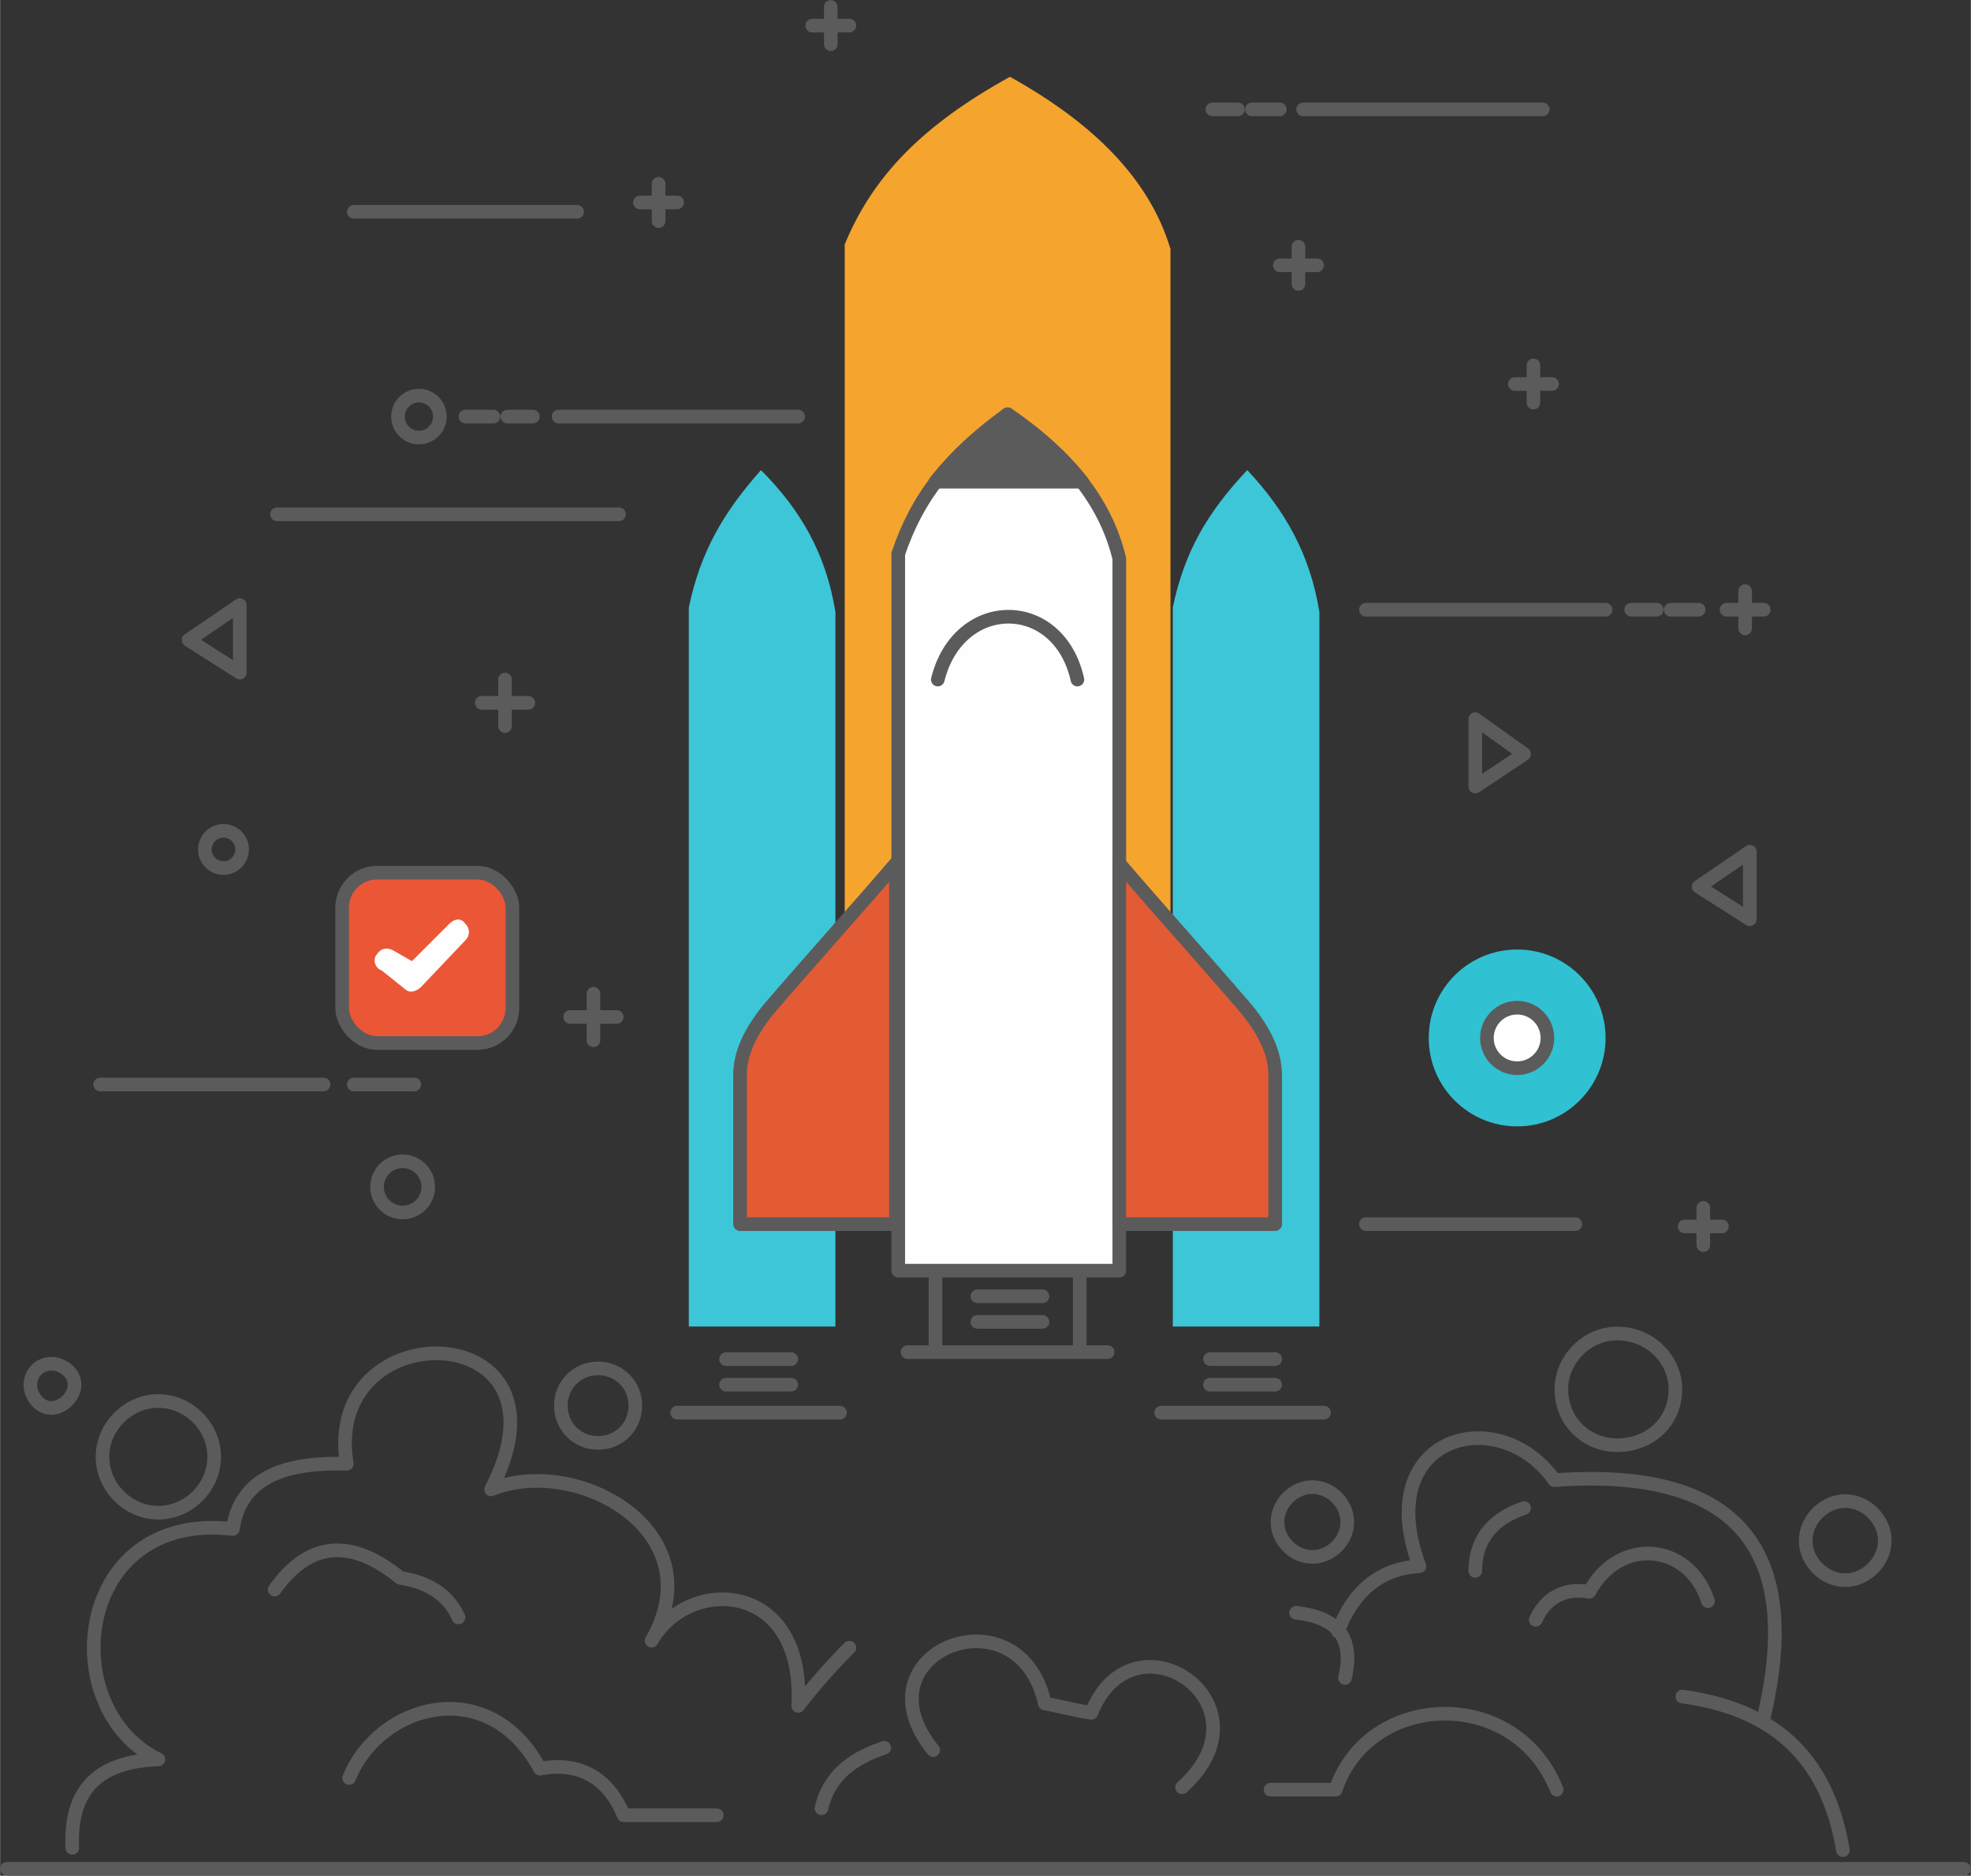 <svg xmlns="http://www.w3.org/2000/svg" width="218.648" height="208.038" viewBox="0 0 847 806" shape-rendering="geometricPrecision" text-rendering="geometricPrecision" image-rendering="optimizeQuality" fill-rule="evenodd" clip-rule="evenodd"><rect x="0" y="0" width="847" height="806" fill="#333333" stroke="none"/><defs><style>.str0{stroke:#5b5b5b;stroke-width:5.854;stroke-linecap:round;stroke-linejoin:round}.fil1{fill:none}.fil3{fill:#fefefe}.fil4{fill:#5b5b5b}.fil8{fill:#30c1d2}.fil0{fill:#3dc6d8}.fil5{fill:#e35b35}.fil6{fill:#eb5636}.fil2{fill:#f5a42e}.fil7{fill:#fefefe;fill-rule:nonzero}</style></defs><g id="Слой_x0020_1"><g id="_1639755757216"><path class="fil0" d="M359 570h-63V261c5-24 15-41 31-59 17 17 28 36 32 61v307zm208 0h-63V261c5-24 15-41 32-59 16 17 27 36 31 61v307z"/><path class="fil1 str0" d="M3 803h841M402 546v35m62-35v35m-44-24h28m-28 11h28m-58 13h86m44 3h28m-28 11h28m-49 12h70m-257-23h28m-28 11h28m-49 12h70m273 68c0-12 6-22 21-27m68 81c37 5 62 24 69 66m-217-94c6-16 17-27 35-28-21-56 34-71 58-37 83-6 106 34 90 102m-201-45c18 2 25 11 21 28m82-25c4-9 12-14 23-12 13-24 43-21 51 4m-188 81h28c14-42 77-45 95 0m-268-17c-34-42 37-70 48-20 6 1 13 3 20 4 18-45 79-4 39 32m-155 9c3-13 12-21 27-26M31 794c-1-24 10-37 37-38-45-22-36-107 32-99 3-20 19-29 49-28-11-66 101-64 62 11 37-15 96 18 69 65 16-28 66-26 63 28 7-9 14-17 22-25m-247-25c15-21 33-22 54-5 13 2 21 8 25 17m-47 69c13-32 60-45 82-4 16-3 29 3 36 20h40M22 586c5 0 10 4 10 9s-5 10-10 10-9-5-9-10 4-9 9-9zm542 53c8 0 15 7 15 15s-7 15-15 15-15-7-15-15 7-15 15-15zm229 6c9 0 17 8 17 17s-8 17-17 17-17-8-17-17 8-17 17-17zm-98-72c14 0 25 11 25 24 0 14-11 24-25 24-13 0-24-10-24-24 0-13 11-24 24-24zM68 602c13 0 24 11 24 24s-11 24-24 24-24-11-24-24 11-24 24-24zm189-14c9 0 16 7 16 16s-7 16-16 16-16-7-16-16 7-16 16-16z"/><path class="fil2" d="M503 479H363V105c12-29 33-51 71-72 36 20 60 44 69 74v372z"/><path class="fil3 str0" d="M481 546h-95V238c8-24 22-42 47-60 25 17 42 37 48 62v306z"/><path class="fil4 str0" d="M402 207c8-10 18-19 31-29 13 9 24 19 32 29h-63z"/><path class="fil1 str0" d="M403 292c9-36 52-36 60 0"/><path class="fil5 str0" d="M481 526h67v-64c0-9-4-18-12-28-18-21-37-42-55-63v155zm-96 0h-67v-64c0-9 4-18 12-28 18-21 37-42 55-63v155z"/><circle class="fil1 str0" cx="173" cy="510" r="11"/><circle class="fil1 str0" cx="96" cy="365" r="8"/><path class="fil1 str0" d="M43 466h96m13 0h26m39-174v20m10-10h-20m48 125v20m10-10h-20"/><rect class="fil6 str0" x="147" y="375" width="73.176" height="73.176" rx="15" ry="15"/><path class="fil7" d="M164 417c-3-1-4-5-2-7 2-3 5-3 8-1l7 4 16-16c2-2 5-3 7 0 2 2 2 5 0 7l-19 20c-2 2-5 3-7 1l-10-8z"/><path class="fil1 str0" d="M119 221h147m-26-42h103m-125 0h11m-29 0h12"/><circle class="fil1 str0" cx="180" cy="179" r="9"/><path class="fil1 str0" d="M283 79v16m8-8h-16m82-84v16m8-8h-16M152 91h96m312-44h103m-142 0h11m6 0h12m8 59v16m8-8h-16m109 43v16m8-8h-16m99 89v16m8-8h-16m-52 0H587m143 0h-12m-6 0h-11m-598 27v-29l-22 15zm649 106v-29l-22 15zm-118-57v-29l21 15zm98 181v16m8-8h-16m-137-1h90"/><circle class="fil8" cx="652" cy="446" r="38"/><circle class="fil3 str0" cx="652" cy="446" r="13"/></g></g></svg>
